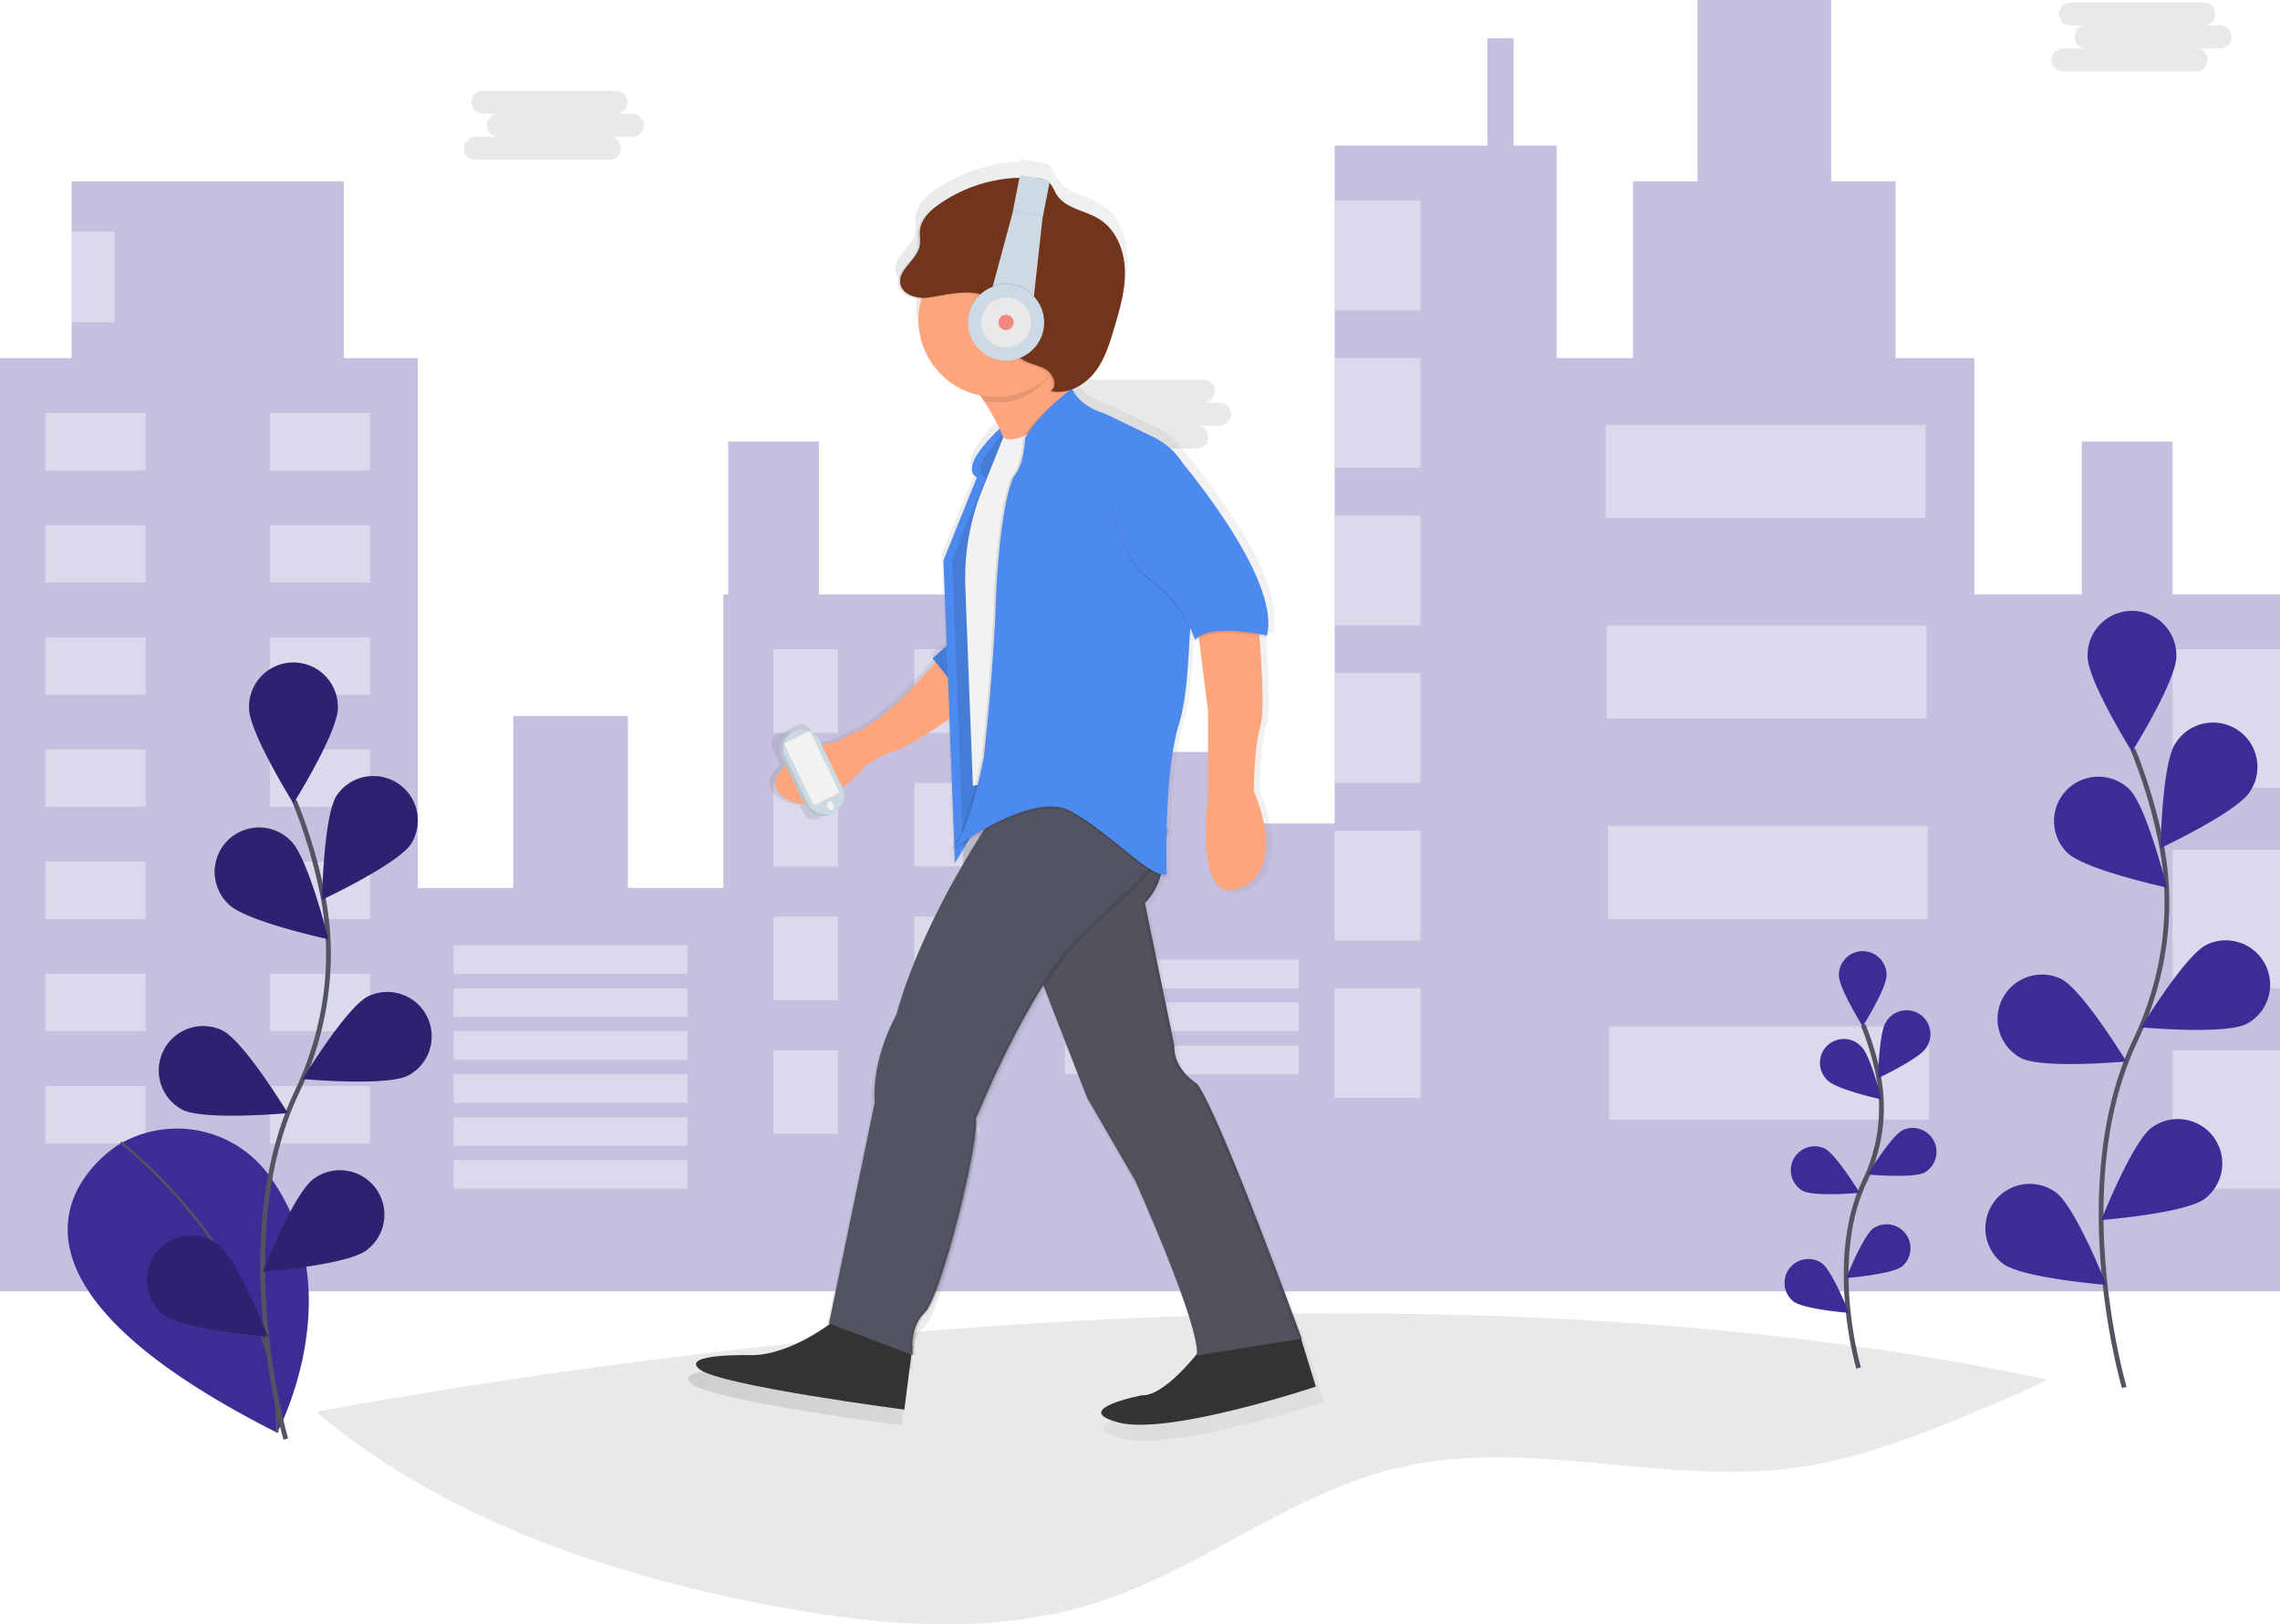 <svg data-name="Layer 1" xmlns="http://www.w3.org/2000/svg" xmlns:xlink="http://www.w3.org/1999/xlink" width="955" height="680.5"><defs><linearGradient id="a" x1="410.65" y1="444.9" x2="677" y2="444.9" gradientUnits="userSpaceOnUse"><stop offset="0" stop-color="gray" stop-opacity=".25"/><stop offset=".54" stop-color="gray" stop-opacity=".12"/><stop offset="1" stop-color="gray" stop-opacity=".1"/></linearGradient><linearGradient id="b" x1="518.88" y1="466.38" x2="520.07" y2="466.38" xlink:href="#a"/><linearGradient id="c" x1="519.81" y1="467.31" x2="521.01" y2="467.31" xlink:href="#a"/><linearGradient id="d" x1="519.81" y1="466.38" x2="521.01" y2="466.38" xlink:href="#a"/></defs><path d="M857.57 577.95c-7.12 3.67-14.58 6.84-21.94 10-27.19 11.48-54.79 23.06-84 27-54.86 7.3-111.47-12.7-165.37-.22-45.15 10.42-82.49 42.35-126.6 56.57-20.51 6.61-41.85 9.2-63.38 9.2h-2.78q-4-.05-7.94-.2c-21.83-.82-43.75-4.05-65.15-8.18-67.57-13-136.34-36.83-188-80.7 150.42-27.48 460.27-69.66 725.16-13.47z" fill="#252223" opacity=".1"/><path fill="#3f2b96" opacity=".3" d="M910 249v-64h-38v64h-45v-99h-33V76h-27V0h-56v76h-27v74h-32V61h-18V16h-11v45h-64v284h-49v-30h-30v30h-49v-96h-88v-64h-38v64h-2v123h-40v-72h-48v72h-40V150h-31V76H30v74H0v391h955V249h-45z"/><path fill="#fff" opacity=".4" d="M19 173h42v24H19zm136 24h-42v-24h42zM19 220h42v24H19zm136 24h-42v-24h42zM19 267h42v24H19zm136 24h-42v-24h42zM19 314h42v24H19zm136 24h-42v-24h42zM19 361h42v24H19zm136 24h-42v-24h42zM19 408h42v24H19zm136 24h-42v-24h42zM19 455h42v24H19zm136 24h-42v-24h42zm35-83h98v12h-98zm0 18h98v12h-98zm0 18h98v12h-98zm256-30h98v12h-98zm0 18h98v12h-98zm0 18h98v12h-98zm-256 12h98v12h-98zm0 18h98v12h-98zm0 18h98v12h-98zm134-214h27v35h-27zm86 35h-27v-35h27zm-86 21h27v35h-27zm86 35h-27v-35h27zm-86 21h27v35h-27zm86 35h-27v-35h27zm-86 21h27v35h-27zm86 35h-27v-35h27zM559 84h36v46h-36zm0 66h36v46h-36zm0 66h36v46h-36zm0 66h36v46h-36zm0 66h36v46h-36zm0 66h36v46h-36zm113.5-236h134v39h-134zm.5 84h134v39H673zm.5 84h134v39h-134zm.5 84h134v39H674zM30 97h18v38H30zm880 175h45v58h-45zm0 84h45v58h-45zm0 84h45v58h-45z"/><path d="M49.67 479.55s-78.73 47.5 66.4 120.63c0 0 32-59.36-3.38-107.76a47.66 47.66 0 00-61.83-13.55z" fill="#3f2b96"/><path d="M50.58 478.55s67.37 51.55 65.49 121.63" fill="none" stroke="#535461" stroke-miterlimit="10"/><path d="M119.73 602.88s-24.67-83.76 4.63-145.41c12.3-25.87 16.38-54.92 10.7-83a222.5 222.5 0 00-11.75-39" fill="none" stroke="#535461" stroke-miterlimit="10" stroke-width="2"/><path d="M141.5 296.56c0 10.27-18.59 40-18.59 40s-18.59-29.77-18.59-40a18.59 18.59 0 1137.17 0zm30.76 56.86c-5.58 8.62-37.36 23.5-37.36 23.5s.58-35.09 6.16-43.71a18.59 18.59 0 0131.2 20.2zm-1.35 97.17c-9.17 4.62-44.11 1.43-44.11 1.43s18.21-30 27.38-34.62a18.59 18.59 0 0116.74 33.19zm-17.57 73.29c-8.25 6.1-43.24 8.86-43.24 8.86s12.88-32.64 21.13-38.75a18.59 18.59 0 1122.11 29.89zM95.87 378.91c7.36 7.15 41.67 14.56 41.67 14.56s-8.4-34.07-15.76-41.23a18.59 18.59 0 10-25.9 26.66zm-19.46 85.97c9.17 4.62 44.11 1.43 44.11 1.43s-18.21-30-27.38-34.62a18.59 18.59 0 00-16.74 33.19zm-7.45 86.16c8.25 6.1 43.24 8.86 43.24 8.86s-12.88-32.65-21.14-38.75a18.59 18.59 0 00-22.11 29.89z" fill="#3f2b96"/><path d="M141.5 296.56c0 10.27-18.59 40-18.59 40s-18.59-29.77-18.59-40a18.59 18.59 0 1137.17 0zm30.76 56.86c-5.58 8.62-37.36 23.5-37.36 23.5s.58-35.09 6.16-43.71a18.59 18.59 0 0131.2 20.2zm-1.35 97.17c-9.17 4.62-44.11 1.43-44.11 1.43s18.21-30 27.38-34.62a18.59 18.59 0 0116.74 33.19zm-17.57 73.29c-8.25 6.1-43.24 8.86-43.24 8.86s12.88-32.64 21.13-38.75a18.59 18.59 0 1122.11 29.89zM95.87 378.91c7.36 7.15 41.67 14.56 41.67 14.56s-8.4-34.07-15.76-41.23a18.59 18.59 0 10-25.9 26.66zm-19.46 85.97c9.17 4.62 44.11 1.43 44.11 1.43s-18.21-30-27.38-34.62a18.59 18.59 0 00-16.74 33.19zm-7.45 86.16c8.25 6.1 43.24 8.86 43.24 8.86s-12.88-32.65-21.14-38.75a18.59 18.59 0 00-22.11 29.89z" opacity=".25"/><path d="M889.78 581.25s-24.67-83.76 4.63-145.41c12.3-25.87 16.38-54.92 10.7-83a222.5 222.5 0 00-11.75-39" fill="none" stroke="#535461" stroke-miterlimit="10" stroke-width="2"/><path d="M911.59 274.93c0 10.27-18.59 40-18.59 40s-18.59-29.77-18.59-40a18.59 18.59 0 1137.17 0zm30.72 56.86c-5.58 8.62-37.36 23.5-37.36 23.5s.58-35.09 6.16-43.71a18.59 18.59 0 1131.2 20.2zm-1.34 97.17c-9.17 4.62-44.11 1.43-44.11 1.43s18.21-30 27.38-34.62a18.59 18.59 0 0116.74 33.19zm-17.57 73.29c-8.25 6.1-43.24 8.86-43.24 8.86s12.88-32.64 21.13-38.75a18.59 18.59 0 0122.11 29.89zm-57.48-145c7.36 7.15 41.67 14.56 41.67 14.56s-8.4-34.07-15.76-41.23a18.592 18.592 0 00-25.91 26.67zm-19.42 86c9.17 4.62 44.11 1.43 44.11 1.43s-18.21-30-27.38-34.62a18.59 18.59 0 00-16.73 33.19zm-7.49 86.16c8.25 6.1 43.24 8.86 43.24 8.86s-12.88-32.64-21.13-38.75a18.59 18.59 0 00-22.11 29.89z" fill="#3f2b96"/><path d="M778.5 573.1s-13.26-45 2.49-78.14a71.09 71.09 0 005.75-44.6 119.57 119.57 0 00-6.31-20.93" fill="none" stroke="#535461" stroke-miterlimit="10" stroke-width="2"/><path d="M790.22 408.48c0 5.52-10 21.51-10 21.51s-10-16-10-21.51a10 10 0 0120 0zm16.51 30.56c-3 4.63-20.08 12.63-20.08 12.63s.31-18.86 3.31-23.49a10 10 0 1116.77 10.86zm-.72 52.21c-4.93 2.48-23.71.77-23.71.77s9.79-16.12 14.71-18.6a10 10 0 019 17.84zm-9.45 39.39c-4.44 3.28-23.24 4.76-23.24 4.76s6.92-17.54 11.36-20.82a10 10 0 0111.88 16.06zm-30.88-77.9c4 3.84 22.39 7.83 22.39 7.83s-4.51-18.31-8.47-22.15a10 10 0 10-13.92 14.33zm-10.46 46.2c4.93 2.48 23.71.77 23.71.77s-9.79-16.12-14.71-18.6a10 10 0 00-9 17.84zm-4 46.31c4.44 3.28 23.24 4.76 23.24 4.76s-6.96-17.55-11.36-20.83a10 10 0 00-11.88 16.07z" fill="#3f2b96"/><path d="M264.68 47.68h-6.88a4.82 4.82 0 100-9.63h-55.73a4.82 4.82 0 000 9.63h6.88a4.82 4.82 0 100 9.63h-9.63a4.82 4.82 0 100 9.63h55.73a4.82 4.82 0 100-9.63h9.63a4.82 4.82 0 100-9.63zm246 121h-6.88a4.82 4.82 0 100-9.63h-55.73a4.82 4.82 0 000 9.63h6.88a4.82 4.82 0 100 9.63h-9.63a4.82 4.82 0 100 9.63h55.73a4.82 4.82 0 100-9.63h9.63a4.82 4.82 0 100-9.63zm419-158h-6.88a4.82 4.82 0 100-9.63h-55.73a4.82 4.82 0 000 9.63h6.88a4.82 4.82 0 100 9.63h-9.63a4.82 4.82 0 100 9.63h55.73a4.82 4.82 0 000-9.63h9.63a4.82 4.82 0 100-9.63z" fill="#252223" opacity=".1"/><path d="M670.7 676.43h.22S635.83 580 626 566.93c0 0-10.29-6.08-9.82-16.37l-12.63-61.28s.19-.19.51-.54l.27-.3.31-.36a29.35 29.35 0 004.19-6.59l.2-.46a25.27 25.27 0 001.18-3.31 3.49 3.49 0 002.69-.14v-.92s-.12-3.63-.13-9.31v-5.13c.39-1.41.72-2.89 1-4.47l-.51-.24v-.23l-.43-.2c.35-13.45 1.49-30.64 4.78-42.35q.17-.62.36-1.23c3.89-12.79 4-28.4 5-41.6a42.42 42.42 0 012 5.11 7.81 7.81 0 011.69-1.43l3.92 31.37v37s-6.55 47.72 14 38.83 5.61-41.64 5.61-41.64 0-18.24 2.81-27.6c1.85-6.16.66-26.08-.38-39 2 .35 3.18.63 3.18.63a21.88 21.88 0 00.61-5.73c.43-21.57-26.17-56.32-37-69.58a31.09 31.09 0 00-12.49-11l-20.81-10.08s-9.83-2.4-13.66-10c0-.13-.07-.26-.1-.39q.65-.29 1.28-.63a23.06 23.06 0 008.14-6.54c4.43-5.63 6.55-12.68 8.57-19.55 2.38-8.08 4.78-16.33 4.46-24.75s-3.86-17.17-11-21.64c-6.1-3.82-14.61-4.54-18.4-10.66-1-1.65-1.64-3.61-3-4.94a1.14 1.14 0 00-.92-1.18L551 176.44a1.14 1.14 0 00-1.34.9v.15a63.38 63.38 0 00-26.93 6.84 61.28 61.28 0 00-8.52 5c-3.85 2.72-7.64 6.33-8.19 11-.27 2.33.29 4.72-.18 7-1.27 6.11-9.46 10.09-8.26 16.22.81 4.16 5.52 5.95 9.93 6a33.22 33.22 0 0025.25 41.48 95.94 95.94 0 018.4 14.3c-5.39 5.12-16.68 17-9.76 21L517 341.91l1.4 36.67-6.07 5.42 1.33 1.66c-6.8 7.92-22.54 25.23-34.05 29.84a35.58 35.58 0 00-4.8 2.36 19.37 19.37 0 01-6.89 2.7 19 19 0 00-3.16.62l-2.75-5.7a4.1 4.1 0 00-5.48-1.91l-1.69.81-4 1.93-1.67.81-1.26.61a4.1 4.1 0 00-1.91 5.47l3.33 6.9c-4.73 4.17-7.05 9.15-.6 13.79a14 14 0 008.55 2.7l2 4.19a4.1 4.1 0 005.48 1.91l2.93-1.42 5.68-2.74a4.1 4.1 0 001.91-5.48l-1.66-3.45a67.68 67.68 0 0010.16-9.75s8.54-5.35 13.57-6.55c3.33-.79 15-8.46 22.24-13.32l2.06 54a11.46 11.46 0 01-1.58 1.94l1.61-1.14v.4a8.91 8.91 0 01-.69.74l.7-.5v.65a9 9 0 01-.73.78l.74-.52.3 5.67 3.52-5.84.22 5.84.82-1.36c-9.88 16.79-22.75 41.51-29.63 66.38 0 0-10.76 18.71-9.36 37.89l-19.65 95 .38.14c-6.4 4.62-19.89 13.09-33.12 13.43 0 0-31.81-.94-22.92 6.08s87.95 17.31 87.95 17.31l3-23.65.7.26v-.37l1 .37S503 671.72 510 665.17s23.39-73 22-83.27c0 0 12.56-31.39 28.28-56.42L578.76 573l20.58 35.55s27.38 60.88 26.5 74.44c-5.75 7-16 18-23.69 17.71 0 0-31.34 6.08-9.82 11.7S677 697 677 697zm-137-217.66l.19-.11c-1 1.51-2 3.18-3.14 5z" transform="translate(-122.5 -109.75)" fill="url(#a)"/><path d="M520.07 465.94c-.77.56-1.19.87-1.19.87a5.07 5.07 0 001.19-.87z" transform="translate(-122.5 -109.75)" fill="url(#b)"/><path d="M521 466.88c-.77.56-1.19.87-1.19.87a5.07 5.07 0 001.19-.87z" transform="translate(-122.5 -109.75)" fill="url(#c)"/><path d="M521 465.94c-.77.56-1.19.87-1.19.87a5.07 5.07 0 001.19-.87z" transform="translate(-122.5 -109.75)" fill="url(#d)"/><path d="M505.55 561.75s-16.42 23.26-27.37 22.8c0 0-30.56 5.93-9.58 11.4s82.55-15.05 82.55-15.05l-7.32-23.85z" fill="#333"/><path d="M432.12 400.25L455.38 460l20.12 34.71s27.59 61.34 25.77 73.2l44-7.07s-34.21-94-43.78-106.72c0 0-10-5.93-9.58-16l-12.31-59.75s12-11.56 5.28-26q-.51-1.11-1.18-2.24c-9.2-15.51-43.82-6.88-43.82-6.88z" fill="#535461"/><path d="M432.12 400.25L455.38 460l20.12 34.71s27.59 61.34 25.77 73.2l44-7.07s-34.21-94-43.78-106.72c0 0-10-5.93-9.58-16l-12.31-59.75s12-11.56 5.28-26q-.51-1.11-1.18-2.24c-9.2-15.51-43.82-6.88-43.82-6.88z" opacity=".03"/><path d="M501.45 454.12s-10-5.93-9.58-16l-12.31-59.75s12-11.56 5.28-26q-.51-1.11-1.18-2.24c-4.42-7.52-14.86-9.36-24.43-9.25 9.18.08 18.84 2.09 23.06 9.25q.67 1.13 1.18 2.24c6.69 14.48-5.28 26-5.28 26l12.31 59.78c-.46 10 9.58 16 9.58 16 9.58 12.77 43.78 106.72 43.78 106.72l-42.62 6.85v.22l44-7.07s-34.21-93.98-43.79-106.75z" opacity=".1"/><path d="M351.4 551.72s-18.24 15.51-36 16c0 0-31-.91-22.35 5.93s85.74 16.88 85.74 16.88l3.43-26.69z" fill="#333"/><path d="M418.44 339.64s-30.1 42.42-42 85.29c0 0-10.49 18.24-9.12 36.94l-19.12 92.59 35.12 13.23s-1.82-11.4 5-17.79 22.8-71.15 21.44-81.18c0 0 21.89-54.73 43.78-76.17s32.79-26.38 36-44.89c.02 0-51.49-24.9-71.1-8.02z" opacity=".1"/><path d="M417.5 339.64s-30.1 42.42-42 85.29c0 0-10.49 18.24-9.12 36.94l-19.16 92.59 35.12 13.23s-1.82-11.4 5-17.79 22.8-71.15 21.44-81.18c0 0 21.89-54.73 43.78-76.17s32.79-26.38 36-44.89c.09 0-51.42-24.9-71.06-8.02z" fill="#535461"/><path d="M436.97 333.32c22.61.27 50.77 13.88 50.77 13.88-3.22 18.51-14.11 23.45-36 44.89s-43.79 76.16-43.79 76.16c1.37 10-14.59 74.8-21.44 81.18-6 5.56-5.34 14.91-5.09 17.25l1.44.54s-1.82-11.4 5-17.79 22.83-71.18 21.46-81.18c0 0 21.89-54.73 43.78-76.17s32.79-26.38 36-44.89c.01.06-29.31-14.15-52.13-13.87z" opacity=".1"/><path d="M395.18 273.51s-21.77 27.11-36.46 33a34.69 34.69 0 00-4.68 2.3 18.89 18.89 0 01-6.72 2.63 16.47 16.47 0 00-5.09 1.34c-7.64 3.52-25.26 13-13.63 21.4 14.59 10.49 34.21-13.68 34.21-13.68s8.33-5.22 13.23-6.39 27.35-16.86 27.35-16.86z" fill="#fda57d"/><path fill="#4d8af0" d="M399.28 268.03l-8.66 7.76 12.77 15.96-4.11-23.72z"/><path d="M399.28 268.03l-8.66 7.76 12.77 15.96-4.11-23.72z" opacity=".1"/><path d="M421.24 177.25s-20.76 17.79-12.07 22.8l-14 34.66L400 361.5l19.79-32.84-13.52-71.15s-3.86-42.42 7.24-52.45l10.62-21z" fill="#4d8af0"/><path d="M424.89 177.25s-20.76 17.79-12.07 22.8l-14 34.66 4.83 126.79 19.79-32.84-13.52-71.15s-3.86-42.42 7.24-52.45l10.62-21z" opacity=".1"/><path d="M405.21 158.57s16.88 20.52 16.42 32.38 31.93-20.52 31.93-20.52-12.31-15.05-9.12-31-39.23 19.14-39.23 19.14zm96.24 103.08l4.56 36.49v36s-6.39 46.52 13.68 37.86 5.47-40.59 5.47-40.59 0-17.79 2.74-26.91-1.4-49.25-1.4-49.25z" fill="#fda57d"/><path d="M438.96 175.45s-12.31 11.86-18.7 7.75l-8.76 21.77a100 100 0 00-7.12 41.94l3.12 82.24 13.68-1.82 4.56-78 6.84-47.43z" fill="#f2f2f2"/><path d="M449.23 162.91s-16.2 11.17-20.73 20.75c0 0-.46 10.49-4.1 15.05s-7.3 27.37-8.21 54.73-5 63.85-5 63.85-6.84 35.57-14.14 39.22c0 0 33.75-25.54 50.17-16.88s35.12 29.65 40.59 26.45c0 0-1.32-40 4.67-61.29q.17-.61.35-1.19c6.39-21 2.28-49.71 9.58-62 0 0 0-22.29-4.21-38.94a30.09 30.09 0 00-16.1-19.65l-20.28-9.82s-10.77-1.62-12.59-10.28z" opacity=".1"/><path d="M449.23 162.91s-15.28 12.09-19.84 21.66c0 0-.46 10.49-4.1 15.05s-7.3 27.37-8.21 54.73-5 63.85-5 63.85-6.84 35.57-14.14 39.22c0 0 33.75-25.54 50.17-16.88s35.12 29.65 40.59 26.45c0 0-1.32-40 4.67-61.29q.17-.61.35-1.19c6.39-21 2.28-49.71 9.58-62 0 0 0-22.29-4.21-38.94a30.09 30.09 0 00-16.1-19.65l-20.28-9.82s-11.66-2.53-13.48-11.19z" opacity=".1"/><path d="M449 162.68s-15.05 11.4-19.61 21c0 0-.46 10.49-4.1 15.05s-7.3 27.37-8.21 54.73-5 63.85-5 63.85-6.84 35.57-14.14 39.22c0 0 33.75-25.54 50.17-16.88s35.09 29.6 40.57 26.44c0 0-1.32-40 4.67-61.29q.17-.61.35-1.19c6.39-21 2.28-49.71 9.58-62 0 0 0-22.29-4.21-38.94a30.09 30.09 0 00-16.1-19.65l-20.28-9.82s-10.27-2.54-13.69-10.52z" fill="#4d8af0"/><path d="M490.73 189.36s46.29 52.68 39.91 77.76c0 0-23.72-5.47-30.1 1.82 0 0-5-16.88-20.07-26.45s-28.97-70.92 10.26-53.13z" opacity=".1"/><path d="M490.73 188.45s46.29 52.68 39.91 77.76c0 0-23.72-5.47-30.1 1.82 0 0-5-16.88-20.07-26.45s-28.97-70.92 10.26-53.13z" fill="#4d8af0"/><path d="M445.58 149.68c-.72-3.68-.12-4 .68-8 3.19-16-39.22 19.16-39.22 19.16s2.36 2.87 5.29 7.09a32.52 32.52 0 006.57.67c11.6.01 20.95-9.78 26.68-18.92z" opacity=".1"/><circle cx="417.07" cy="133.94" r="32.38" fill="#fda57d"/><path d="M387.98 125.08c-4.77.64-10.85-1-11.77-5.67-1.16-6 6.82-9.85 8.06-15.81.46-2.24-.09-4.57.18-6.83.54-4.57 4.23-8.08 8-10.74a61.41 61.41 0 0140.84-10.88 9.17 9.17 0 015.06 1.6c1.57 1.29 2.18 3.39 3.25 5.12 3.7 6 12 6.67 17.94 10.39 7 4.35 10.41 12.89 10.72 21.09s-2 16.25-4.35 24.13c-2 6.7-4 13.58-8.36 19.06s-11.49 9.32-18.28 7.67c3.11-2.24.85-7.44-2.52-9.27s-7.55-2.14-10.43-4.66-3.74-6.64-4.68-10.39c-1.18-4.73-2.9-9.53-6.35-13-6.79-6.75-19-2.93-27.31-1.81z" opacity=".1"/><path d="M388.89 124.63c-4.77.64-10.85-1-11.77-5.67-1.16-6 6.82-9.85 8.06-15.81.46-2.24-.09-4.57.18-6.83.54-4.57 4.23-8.08 8-10.74A61.41 61.41 0 01434.2 74.7a9.17 9.17 0 015.06 1.6c1.57 1.29 2.18 3.39 3.25 5.12 3.7 6 12 6.67 17.94 10.39 7 4.35 10.41 12.89 10.72 21.09s-2 16.25-4.35 24.13c-2 6.7-4 13.58-8.36 19.06s-11.49 9.32-18.28 7.67c3.11-2.24.85-7.44-2.52-9.27s-7.55-2.14-10.43-4.66-3.73-6.64-4.73-10.39c-1.18-4.73-2.9-9.53-6.35-13-6.73-6.76-18.95-2.93-27.26-1.81z" fill="#72351c"/><path d="M436.62 91.77l2.93-15a1.11 1.11 0 00-.88-1.31l-10.35-2a1.11 1.11 0 00-1.31.88l-2.93 15-10 37.08 18.35 3.58z" fill="#cbdae3"/><circle cx="421.4" cy="134.63" r="15.96" opacity=".1"/><circle cx="421.4" cy="135.08" r="15.96" fill="#cbdae3"/><circle cx="421.4" cy="135.08" r="10.46" fill="#e9e9e9"/><circle cx="421.4" cy="135.08" r="3.19" fill="#f48681"/><path opacity=".05" d="M424.353 87.961l12.533 2.448-.088.451-12.533-2.447z"/><rect x="454.15" y="414.9" width="15.51" height="37.86" rx="7.75" ry="7.75" transform="rotate(-25.74 160.567 647.087)" fill="#cbdae3"/><rect x="454.15" y="414.9" width="15.51" height="37.86" rx="7.75" ry="7.75" transform="rotate(-25.74 160.567 647.087)" opacity=".1"/><rect x="455.36" y="414.2" width="15.96" height="37.86" rx="7.98" ry="7.98" transform="rotate(-25.74 162.017 646.383)" fill="#cbdae3"/><path fill="#f2f2f2" d="M328.353 311.464l10.863-5.237 12.477 25.879-10.863 5.237z"/><ellipse cx="470.38" cy="447.2" rx="1.37" ry="1.82" transform="rotate(-25.74 169.067 660.474)" fill="#f2f2f2"/></svg>